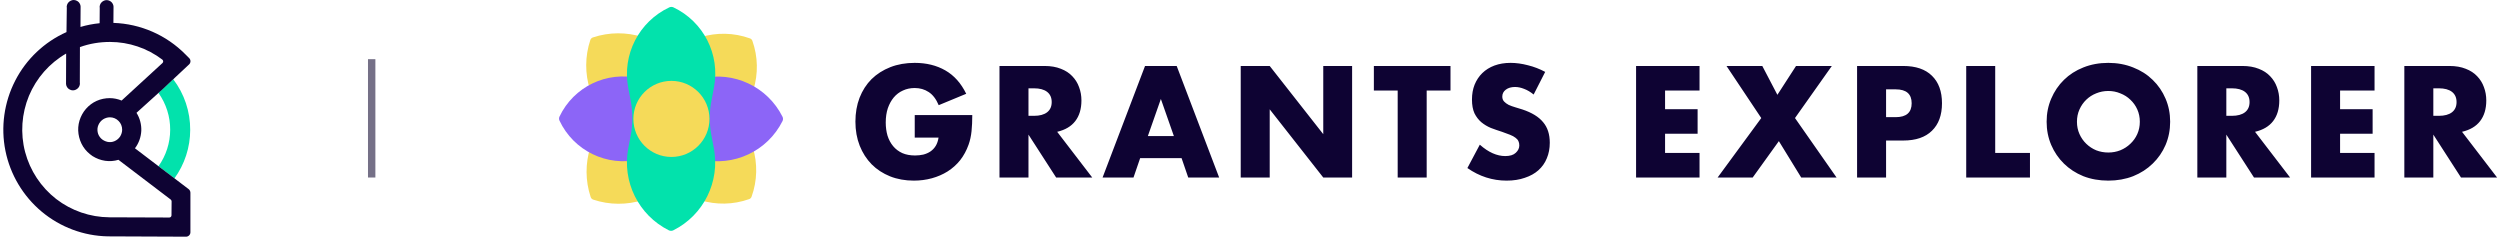 <svg width="338" height="32" viewBox="0 0 338 32" fill="none" xmlns="http://www.w3.org/2000/svg">
    <path fill-rule="evenodd" clip-rule="evenodd" d="M21.426 12.567C22.461 14.018 23.023 15.781 23.008 17.558C23.008 19.305 22.446 21.052 21.426 22.474L23.585 24.117C24.961 22.222 25.715 19.912 25.715 17.572C25.73 15.099 24.916 12.671 23.422 10.716L22.184 11.832L21.426 12.567Z" fill="#02E2AC"/>
    <path fill-rule="evenodd" clip-rule="evenodd" d="M25.508 25.573L18.246 20.05C18.764 19.369 19.059 18.54 19.104 17.681C19.133 16.822 18.912 15.978 18.453 15.252L21.929 12.113L25.567 8.707C25.804 8.485 25.818 8.1 25.582 7.863L25.079 7.36C22.491 4.739 19 3.213 15.332 3.095L15.347 1.096C15.362 0.963 15.347 0.829 15.318 0.696C15.273 0.563 15.214 0.444 15.125 0.341C15.037 0.237 14.933 0.163 14.8 0.104C14.682 0.044 14.549 0.015 14.415 0.015C14.282 0.015 14.149 0.044 14.031 0.104C13.913 0.163 13.794 0.237 13.706 0.341C13.617 0.444 13.543 0.563 13.513 0.681C13.469 0.814 13.454 0.948 13.484 1.081L13.469 3.139C12.596 3.228 11.724 3.391 10.881 3.643L10.896 1.081C10.91 0.948 10.896 0.814 10.866 0.681C10.822 0.548 10.762 0.429 10.674 0.326C10.585 0.222 10.481 0.148 10.348 0.089C10.23 0.03 10.097 0 9.964 0C9.831 0 9.697 0.03 9.579 0.089C9.461 0.148 9.343 0.222 9.254 0.326C9.165 0.429 9.091 0.548 9.062 0.666C9.017 0.8 9.002 0.933 9.032 1.066L8.988 4.339C6 5.671 3.545 7.996 2.051 10.914C0.557 13.831 0.084 17.177 0.735 20.391C1.386 23.604 3.116 26.506 5.63 28.609C8.145 30.712 11.31 31.896 14.578 31.956L25.153 32C25.478 32 25.744 31.733 25.744 31.408V26.062C25.744 25.869 25.656 25.692 25.508 25.573ZM14.785 29.379C12.182 29.364 9.653 28.491 7.597 26.906C5.542 25.307 4.063 23.071 3.397 20.553C2.731 18.036 2.924 15.356 3.915 12.957C4.92 10.558 6.68 8.544 8.943 7.241L8.928 11.136C8.914 11.269 8.928 11.402 8.958 11.535C9.002 11.669 9.062 11.787 9.15 11.891C9.239 11.994 9.343 12.069 9.476 12.128C9.594 12.187 9.727 12.217 9.86 12.217C9.993 12.217 10.126 12.187 10.245 12.128C10.363 12.069 10.481 11.994 10.57 11.891C10.659 11.787 10.733 11.669 10.762 11.55C10.807 11.417 10.822 11.284 10.792 11.15L10.807 6.367C12.108 5.894 13.484 5.671 14.874 5.671C17.433 5.671 19.917 6.516 21.944 8.056C22.091 8.174 22.106 8.381 21.973 8.515L16.442 13.594C15.939 13.386 15.392 13.268 14.844 13.268C14.238 13.268 13.632 13.386 13.07 13.638C12.508 13.89 12.02 14.26 11.62 14.719C11.221 15.178 10.925 15.726 10.748 16.304C10.57 16.896 10.526 17.503 10.614 18.11C10.703 18.717 10.91 19.295 11.236 19.813C11.561 20.331 12.005 20.761 12.508 21.101C13.025 21.427 13.602 21.649 14.208 21.738C14.815 21.827 15.436 21.782 16.013 21.605L23.082 26.98C23.156 27.039 23.201 27.128 23.201 27.217L23.186 29.112C23.186 29.275 23.053 29.409 22.89 29.409L14.785 29.379ZM16.516 17.533C16.516 17.858 16.412 18.184 16.235 18.465C16.042 18.747 15.791 18.954 15.48 19.087C15.17 19.221 14.83 19.25 14.519 19.176C14.208 19.102 13.898 18.954 13.661 18.717C13.425 18.48 13.262 18.184 13.203 17.858C13.143 17.533 13.173 17.192 13.306 16.896C13.439 16.585 13.646 16.333 13.927 16.141C14.208 15.963 14.534 15.859 14.859 15.859C15.303 15.859 15.732 16.037 16.042 16.363C16.338 16.659 16.516 17.074 16.516 17.533Z" fill="#0E0333"/>
    <rect x="49.752" y="8" width="1" height="16" fill="#757087"/>
    <path d="M96.356 18.762L98.099 17.463C101.798 14.706 103.266 9.859 101.719 5.512C101.666 5.364 101.55 5.248 101.403 5.194C97.024 3.613 92.125 5.083 89.343 8.816L88.086 10.503C87.311 11.543 86.389 12.464 85.35 13.239L83.685 14.48C79.92 17.286 78.378 22.191 79.861 26.647C79.915 26.81 80.043 26.937 80.206 26.991C84.662 28.474 89.566 26.933 92.373 23.167L93.609 21.509C94.387 20.465 95.312 19.54 96.356 18.762Z" fill="#F5DA59"/>
    <path d="M88.042 21.556L89.342 23.299C92.099 26.998 96.946 28.466 101.292 26.919C101.44 26.866 101.557 26.75 101.61 26.602C103.192 22.224 101.721 17.325 97.989 14.543L96.301 13.286C95.262 12.511 94.34 11.589 93.566 10.55L92.325 8.885C89.518 5.12 84.614 3.578 80.158 5.061C79.995 5.115 79.867 5.243 79.813 5.406C78.33 9.862 79.872 14.766 83.637 17.573L85.295 18.809C86.339 19.587 87.264 20.512 88.042 21.556Z" fill="#F5DA59"/>
    <path d="M87.998 10.963L86.385 10.586C82.032 9.57 77.56 11.725 75.643 15.763C75.561 15.934 75.561 16.133 75.641 16.304C77.557 20.387 82.068 22.575 86.46 21.549L88.007 21.188C89.729 20.786 91.52 20.786 93.242 21.188L94.766 21.544C99.197 22.578 103.758 20.438 105.795 16.37C105.887 16.185 105.887 15.968 105.795 15.783C103.758 11.715 99.197 9.575 94.766 10.609L93.252 10.963C91.523 11.366 89.726 11.366 87.998 10.963Z" fill="#8C65F7"/>
    <path d="M96.178 13.666L96.535 11.788C97.374 7.363 95.122 2.929 91.053 0.997C90.875 0.912 90.668 0.912 90.489 0.996C86.375 2.926 84.089 7.399 84.936 11.864L85.28 13.675C85.568 15.194 85.568 16.753 85.28 18.271L84.94 20.061C84.086 24.564 86.324 29.086 90.422 31.137C90.615 31.234 90.841 31.234 91.034 31.137C95.132 29.086 97.37 24.564 96.516 20.061L96.178 18.28C95.889 16.756 95.889 15.191 96.178 13.666Z" fill="#02E2AC"/>
    <circle cx="90.776" cy="16.077" r="5.143" transform="rotate(-180 90.776 16.077)" fill="#F5DA59"/>
    <path d="M123.672 15.56H131.452C131.452 16.36 131.419 17.087 131.352 17.74C131.285 18.393 131.152 19 130.952 19.56C130.672 20.347 130.292 21.047 129.812 21.66C129.332 22.26 128.765 22.767 128.112 23.18C127.472 23.58 126.765 23.887 125.992 24.1C125.219 24.313 124.405 24.42 123.552 24.42C122.379 24.42 121.305 24.227 120.332 23.84C119.372 23.453 118.545 22.913 117.852 22.22C117.159 21.513 116.619 20.673 116.232 19.7C115.845 18.713 115.652 17.627 115.652 16.44C115.652 15.267 115.839 14.193 116.212 13.22C116.599 12.233 117.139 11.393 117.832 10.7C118.539 10.007 119.385 9.467 120.372 9.08C121.359 8.693 122.459 8.5 123.672 8.5C125.245 8.5 126.625 8.84 127.812 9.52C128.999 10.2 129.939 11.253 130.632 12.68L126.912 14.22C126.565 13.393 126.112 12.8 125.552 12.44C125.005 12.08 124.379 11.9 123.672 11.9C123.085 11.9 122.552 12.013 122.072 12.24C121.592 12.453 121.179 12.767 120.832 13.18C120.499 13.58 120.232 14.067 120.032 14.64C119.845 15.213 119.752 15.853 119.752 16.56C119.752 17.2 119.832 17.793 119.992 18.34C120.165 18.887 120.419 19.36 120.752 19.76C121.085 20.16 121.499 20.473 121.992 20.7C122.485 20.913 123.059 21.02 123.712 21.02C124.099 21.02 124.472 20.98 124.832 20.9C125.192 20.807 125.512 20.667 125.792 20.48C126.085 20.28 126.325 20.027 126.512 19.72C126.699 19.413 126.825 19.04 126.892 18.6H123.672V15.56ZM139.05 15.66H139.79C140.563 15.66 141.156 15.5 141.57 15.18C141.983 14.86 142.19 14.4 142.19 13.8C142.19 13.2 141.983 12.74 141.57 12.42C141.156 12.1 140.563 11.94 139.79 11.94H139.05V15.66ZM147.67 24H142.79L139.05 18.2V24H135.13V8.92H141.23C142.07 8.92 142.803 9.047 143.43 9.3C144.056 9.54 144.57 9.873 144.97 10.3C145.383 10.727 145.69 11.22 145.89 11.78C146.103 12.34 146.21 12.94 146.21 13.58C146.21 14.727 145.93 15.66 145.37 16.38C144.823 17.087 144.01 17.567 142.93 17.82L147.67 24ZM158.709 18.4L156.949 13.38L155.189 18.4H158.709ZM159.749 21.38H154.149L153.249 24H149.069L154.809 8.92H159.089L164.829 24H160.649L159.749 21.38ZM167.745 24V8.92H171.665L178.905 18.14V8.92H182.805V24H178.905L171.665 14.78V24H167.745ZM192.887 12.24V24H188.967V12.24H185.747V8.92H196.107V12.24H192.887ZM207.35 12.78C206.924 12.433 206.497 12.18 206.07 12.02C205.644 11.847 205.23 11.76 204.83 11.76C204.324 11.76 203.91 11.88 203.59 12.12C203.27 12.36 203.11 12.673 203.11 13.06C203.11 13.327 203.19 13.547 203.35 13.72C203.51 13.893 203.717 14.047 203.97 14.18C204.237 14.3 204.53 14.407 204.85 14.5C205.184 14.593 205.51 14.693 205.83 14.8C207.11 15.227 208.044 15.8 208.63 16.52C209.23 17.227 209.53 18.153 209.53 19.3C209.53 20.073 209.397 20.773 209.13 21.4C208.877 22.027 208.497 22.567 207.99 23.02C207.497 23.46 206.884 23.8 206.15 24.04C205.43 24.293 204.61 24.42 203.69 24.42C201.784 24.42 200.017 23.853 198.39 22.72L200.07 19.56C200.657 20.08 201.237 20.467 201.81 20.72C202.384 20.973 202.95 21.1 203.51 21.1C204.15 21.1 204.624 20.953 204.93 20.66C205.25 20.367 205.41 20.033 205.41 19.66C205.41 19.433 205.37 19.24 205.29 19.08C205.21 18.907 205.077 18.753 204.89 18.62C204.704 18.473 204.457 18.34 204.15 18.22C203.857 18.1 203.497 17.967 203.07 17.82C202.564 17.66 202.064 17.487 201.57 17.3C201.09 17.1 200.657 16.84 200.27 16.52C199.897 16.2 199.59 15.8 199.35 15.32C199.124 14.827 199.01 14.207 199.01 13.46C199.01 12.713 199.13 12.04 199.37 11.44C199.624 10.827 199.97 10.307 200.41 9.88C200.864 9.44 201.41 9.1 202.05 8.86C202.704 8.62 203.43 8.5 204.23 8.5C204.977 8.5 205.757 8.607 206.57 8.82C207.384 9.02 208.164 9.32 208.91 9.72L207.35 12.78ZM229.777 12.24H225.117V14.76H229.517V18.08H225.117V20.68H229.777V24H221.197V8.92H229.777V12.24ZM238.123 15.96L233.423 8.92H238.263L240.303 12.82L242.823 8.92H247.663L242.683 15.96L248.303 24H243.523L240.503 19.08L236.963 24H232.223L238.123 15.96ZM254.997 15.84H256.297C257.737 15.84 258.457 15.213 258.457 13.96C258.457 12.707 257.737 12.08 256.297 12.08H254.997V15.84ZM254.997 24H251.077V8.92H257.317C259.011 8.92 260.304 9.36 261.197 10.24C262.104 11.12 262.557 12.36 262.557 13.96C262.557 15.56 262.104 16.8 261.197 17.68C260.304 18.56 259.011 19 257.317 19H254.997V24ZM269.752 8.92V20.68H274.452V24H265.832V8.92H269.752ZM280.804 16.46C280.804 17.06 280.917 17.613 281.144 18.12C281.37 18.627 281.677 19.067 282.064 19.44C282.45 19.813 282.897 20.107 283.404 20.32C283.924 20.52 284.47 20.62 285.044 20.62C285.617 20.62 286.157 20.52 286.664 20.32C287.184 20.107 287.637 19.813 288.024 19.44C288.424 19.067 288.737 18.627 288.964 18.12C289.19 17.613 289.304 17.06 289.304 16.46C289.304 15.86 289.19 15.307 288.964 14.8C288.737 14.293 288.424 13.853 288.024 13.48C287.637 13.107 287.184 12.82 286.664 12.62C286.157 12.407 285.617 12.3 285.044 12.3C284.47 12.3 283.924 12.407 283.404 12.62C282.897 12.82 282.45 13.107 282.064 13.48C281.677 13.853 281.37 14.293 281.144 14.8C280.917 15.307 280.804 15.86 280.804 16.46ZM276.704 16.46C276.704 15.34 276.91 14.3 277.324 13.34C277.737 12.367 278.31 11.52 279.044 10.8C279.777 10.08 280.65 9.52 281.664 9.12C282.69 8.707 283.817 8.5 285.044 8.5C286.257 8.5 287.377 8.707 288.404 9.12C289.43 9.52 290.31 10.08 291.044 10.8C291.79 11.52 292.37 12.367 292.784 13.34C293.197 14.3 293.404 15.34 293.404 16.46C293.404 17.58 293.197 18.627 292.784 19.6C292.37 20.56 291.79 21.4 291.044 22.12C290.31 22.84 289.43 23.407 288.404 23.82C287.377 24.22 286.257 24.42 285.044 24.42C283.817 24.42 282.69 24.22 281.664 23.82C280.65 23.407 279.777 22.84 279.044 22.12C278.31 21.4 277.737 20.56 277.324 19.6C276.91 18.627 276.704 17.58 276.704 16.46ZM301 15.66H301.74C302.513 15.66 303.106 15.5 303.52 15.18C303.933 14.86 304.14 14.4 304.14 13.8C304.14 13.2 303.933 12.74 303.52 12.42C303.106 12.1 302.513 11.94 301.74 11.94H301V15.66ZM309.62 24H304.74L301 18.2V24H297.08V8.92H303.18C304.02 8.92 304.753 9.047 305.38 9.3C306.006 9.54 306.52 9.873 306.92 10.3C307.333 10.727 307.64 11.22 307.84 11.78C308.053 12.34 308.16 12.94 308.16 13.58C308.16 14.727 307.88 15.66 307.32 16.38C306.773 17.087 305.96 17.567 304.88 17.82L309.62 24ZM321.039 12.24H316.379V14.76H320.779V18.08H316.379V20.68H321.039V24H312.459V8.92H321.039V12.24ZM328.986 15.66H329.726C330.499 15.66 331.092 15.5 331.506 15.18C331.919 14.86 332.126 14.4 332.126 13.8C332.126 13.2 331.919 12.74 331.506 12.42C331.092 12.1 330.499 11.94 329.726 11.94H328.986V15.66ZM337.606 24H332.726L328.986 18.2V24H325.066V8.92H331.166C332.006 8.92 332.739 9.047 333.366 9.3C333.992 9.54 334.506 9.873 334.906 10.3C335.319 10.727 335.626 11.22 335.826 11.78C336.039 12.34 336.146 12.94 336.146 13.58C336.146 14.727 335.866 15.66 335.306 16.38C334.759 17.087 333.946 17.567 332.866 17.82L337.606 24Z" fill="#0E0333"/>
</svg>
